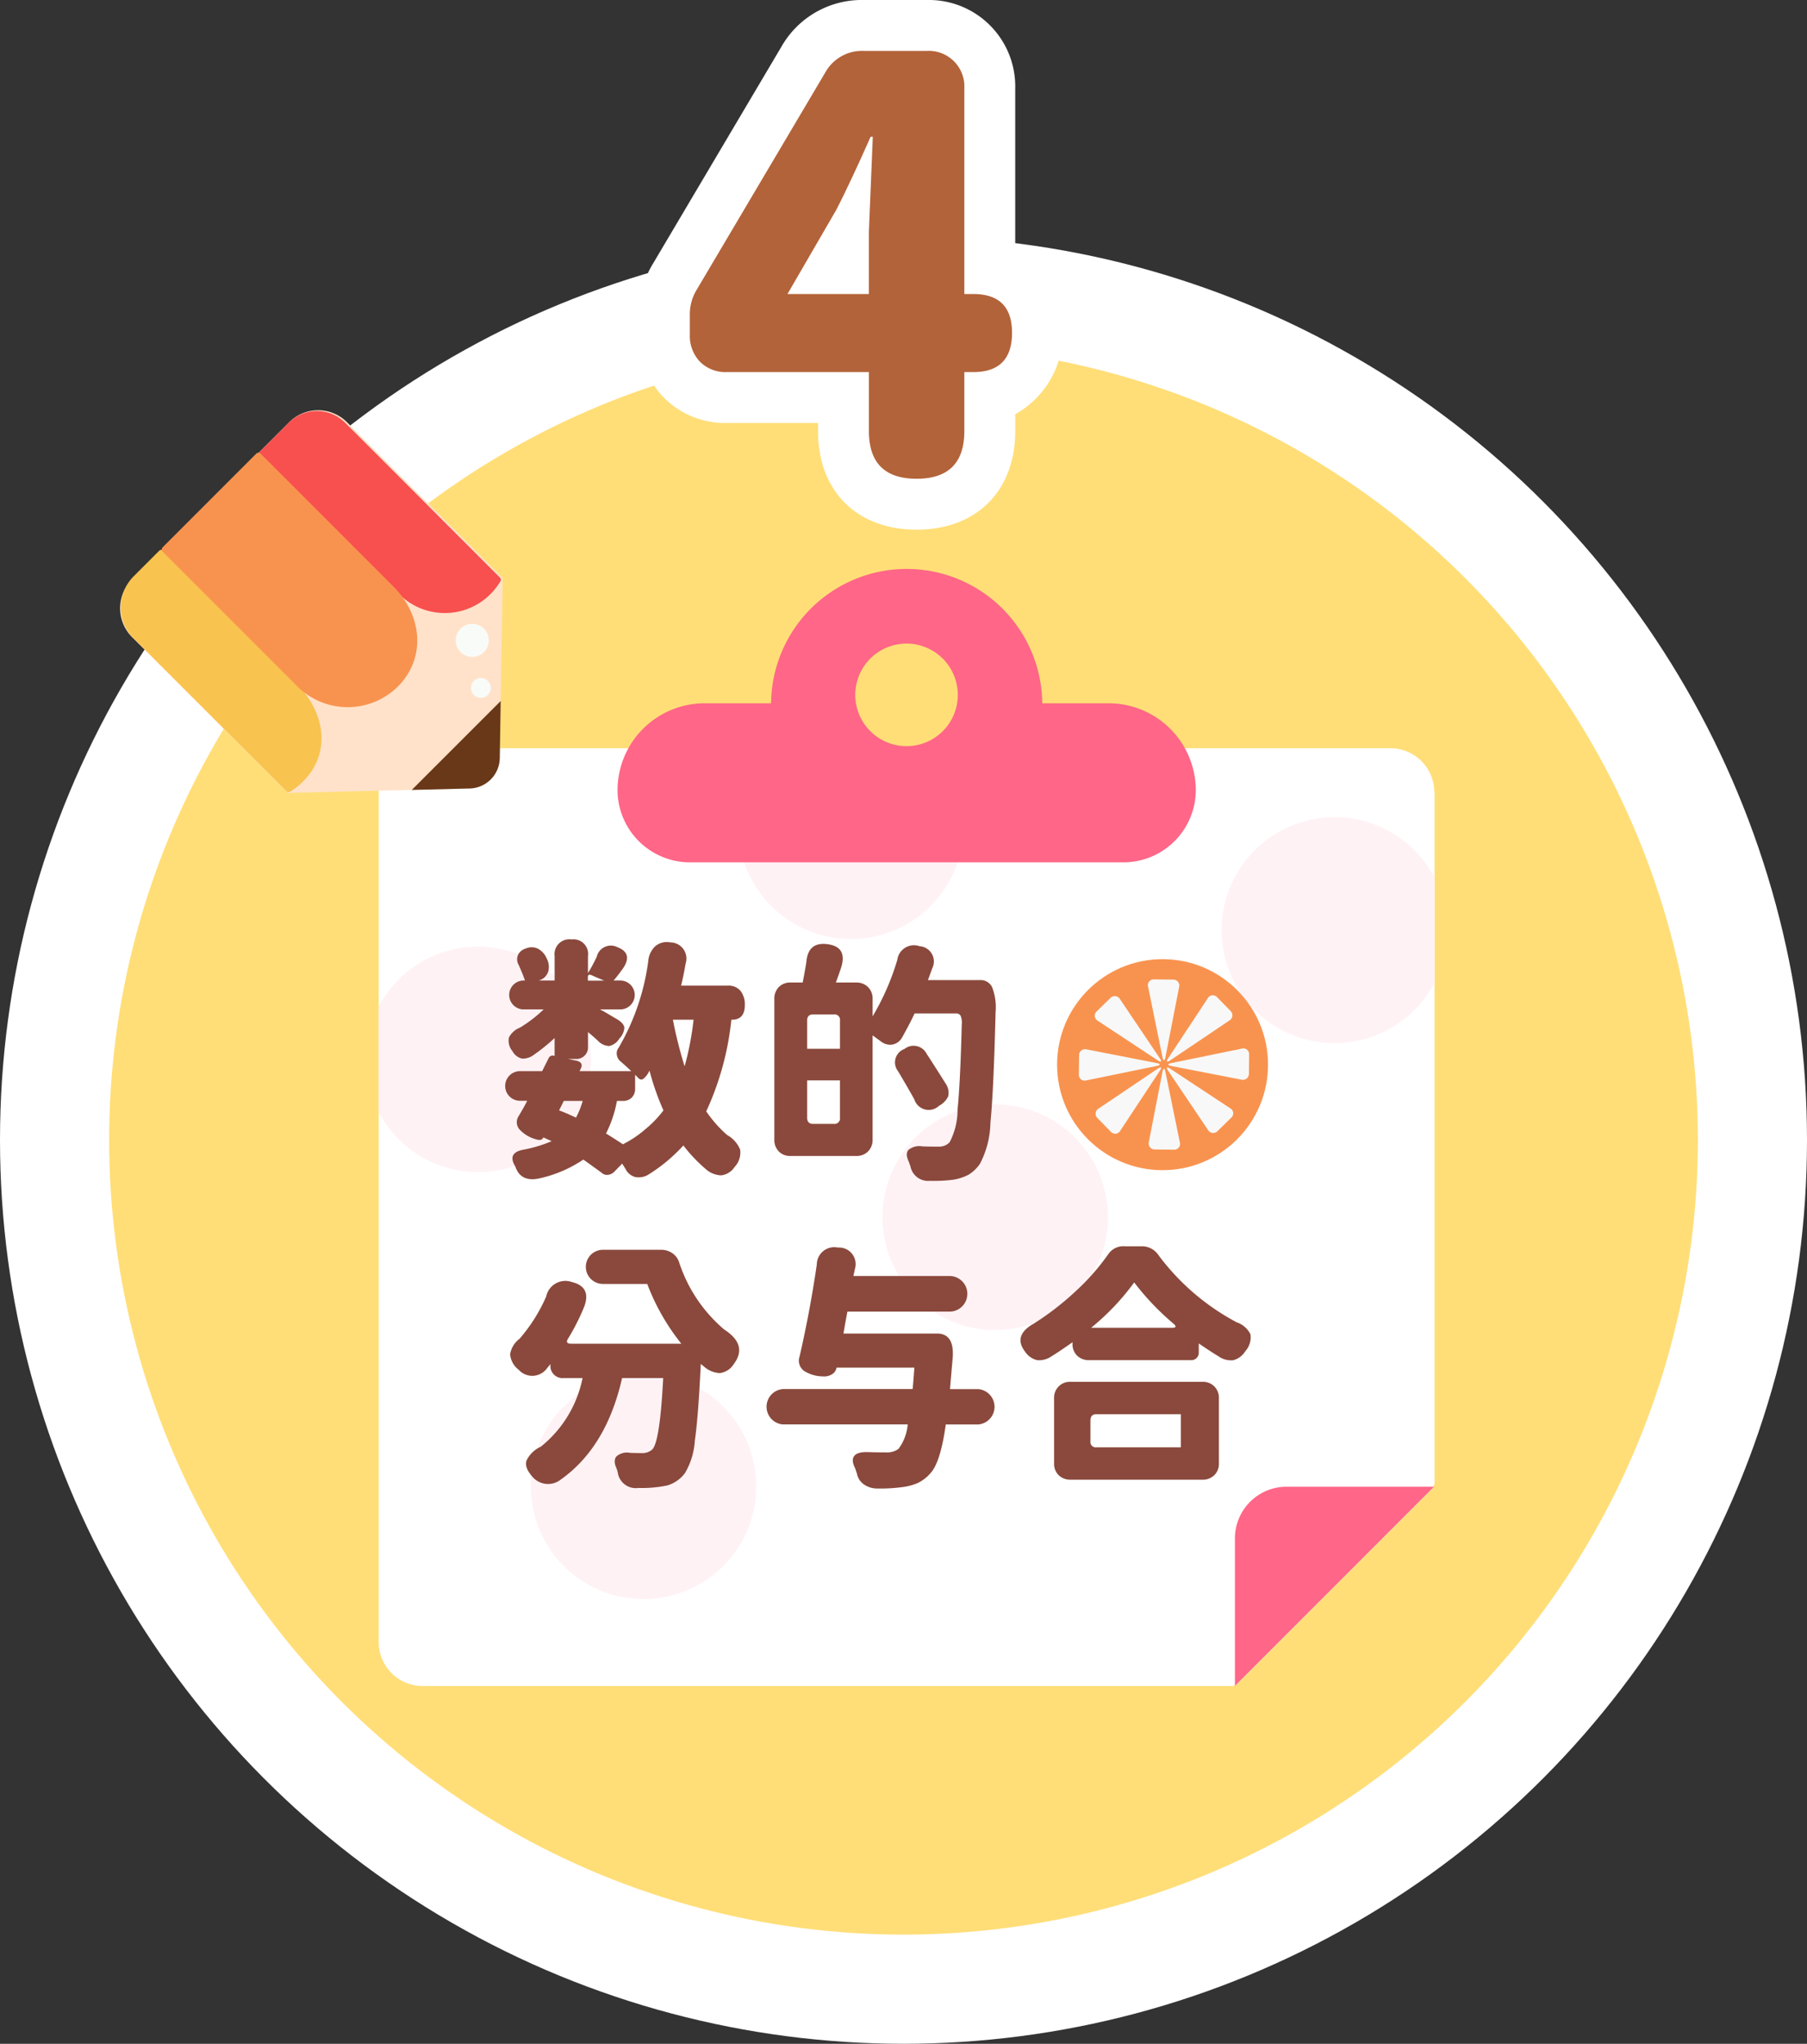 <svg id="组_374" data-name="组 374" xmlns="http://www.w3.org/2000/svg" width="152.876" height="172.855" viewBox="0 0 152.876 172.855">
  <rect x="0" y="0" width="152.876" height="172.855" fill="#333333" stroke="none"/>
  <defs>
    <style>
      .cls-1 {
        fill: #fff;
      }

      .cls-2 {
        fill: #ffde78;
      }

      .cls-3 {
        fill: #fff2f5;
      }

      .cls-4 {
        fill: #ff6687;
      }

      .cls-5 {
        fill: #8a493c;
      }

      .cls-6 {
        fill: #f8934f;
      }

      .cls-7 {
        fill: #f8f8f8;
      }

      .cls-8 {
        fill: #ffe2c9;
      }

      .cls-9 {
        fill: #f84f4f;
      }

      .cls-10 {
        fill: #f8c34f;
      }

      .cls-11 {
        fill: #683818;
      }

      .cls-12 {
        fill: #f9fbf8;
      }

      .cls-13 {
        fill: #b36339;
      }
    </style>
  </defs>
  <circle id="椭圆_99" data-name="椭圆 99" class="cls-1" cx="76.438" cy="76.438" r="76.438" transform="translate(0 19.978)"/>
  <circle id="椭圆_100" data-name="椭圆 100" class="cls-2" cx="67.205" cy="67.205" r="67.205" transform="translate(9.233 29.212)"/>
  <path id="路径_442" data-name="路径 442" class="cls-1" d="M695.577,179.864v58.316a1.017,1.017,0,0,1-.291.7l-16.3,16.306a.79.79,0,0,1-.59.281H609.959a3.723,3.723,0,0,1-3.712-3.722V179.864a3.727,3.727,0,0,1,3.712-3.712h81.878a3.728,3.728,0,0,1,3.72,3.712Z" transform="translate(-574.21 -112.871)"/>
  <path id="路径_443" data-name="路径 443" class="cls-3" d="M673.954,185.321v8.891a9.556,9.556,0,1,1,0-8.891Z" transform="translate(-552.59 -111.1)"/>
  <path id="路径_444" data-name="路径 444" class="cls-3" d="M646.52,182.753v.009a9.537,9.537,0,1,1-16.419-6.61h13.763A9.509,9.509,0,0,1,646.52,182.753Z" transform="translate(-564.994 -112.871)"/>
  <path id="路径_445" data-name="路径 445" class="cls-3" d="M624.207,197.387a9.536,9.536,0,0,1-17.961,4.466v-8.938a9.536,9.536,0,0,1,17.961,4.472Z" transform="translate(-574.21 -107.787)"/>
  <path id="路径_446" data-name="路径 446" class="cls-3" d="M635.954,206.688a9.538,9.538,0,0,0,19.076.009v-.009a9.538,9.538,0,1,0-19.076,0Z" transform="translate(-561.296 -103.742)"/>
  <path id="路径_447" data-name="路径 447" class="cls-3" d="M615.215,222.549a9.538,9.538,0,1,0,19.076.009v-.009a9.538,9.538,0,1,0-19.076,0Z" transform="translate(-570.311 -96.847)"/>
  <path id="路径_448" data-name="路径 448" class="cls-4" d="M656.738,224.053v12.479l16.846-16.846H661.105A4.369,4.369,0,0,0,656.738,224.053Z" transform="translate(-552.26 -93.946)"/>
  <path id="路径_449" data-name="路径 449" class="cls-4" d="M661.91,176.964h-5.647a11.471,11.471,0,0,0-22.941,0h-5.647a7.365,7.365,0,0,0-7.343,7.343,6.128,6.128,0,0,0,6.108,6.108h36.706a6.127,6.127,0,0,0,6.108-6.108,7.372,7.372,0,0,0-7.343-7.343Zm-17.128,3.624a4.337,4.337,0,1,1,4.336-4.337A4.333,4.333,0,0,1,644.783,180.588Z" transform="translate(-568.087 -117.482)"/>
  <g id="组_190" data-name="组 190" transform="translate(42.75 79.462)">
    <path id="路径_450" data-name="路径 450" class="cls-5" d="M628.586,191.327h3.96a1.311,1.311,0,0,1,1.064.442,1.827,1.827,0,0,1,.367,1.2q0,1.244-1.095,1.242h-.043a24.494,24.494,0,0,1-2.126,7.752,10.622,10.622,0,0,0,1.768,2,2.5,2.5,0,0,1,1.1,1.232,1.768,1.768,0,0,1-.463,1.463,1.577,1.577,0,0,1-1.148.716,2.069,2.069,0,0,1-1.317-.547,13.093,13.093,0,0,1-1.875-1.98,13.916,13.916,0,0,1-2.927,2.443,1.546,1.546,0,0,1-1.158.221,1.285,1.285,0,0,1-.822-.706c-.029-.042-.073-.113-.136-.211s-.109-.168-.138-.209l-.653.673a.877.877,0,0,1-.568.274.655.655,0,0,1-.528-.189c-.869-.633-1.383-1-1.537-1.1a10.829,10.829,0,0,1-3.686,1.581q-1.582.357-2.045-.948l-.063-.126q-.652-1.138.844-1.369a11.205,11.205,0,0,0,2.274-.7l-.7-.316q-.146.316-.59.168a2.9,2.9,0,0,1-1.379-.791.92.92,0,0,1-.116-1.189q.547-.925.716-1.286h-.61a1.253,1.253,0,0,1,0-2.506h1.874l.527-1.053a.385.385,0,0,1,.528-.231v-1.516a15.848,15.848,0,0,1-1.749,1.412,1.534,1.534,0,0,1-1,.326,1.214,1.214,0,0,1-.812-.621,1.38,1.38,0,0,1-.306-1.159,1.783,1.783,0,0,1,.938-.842,11.044,11.044,0,0,0,2-1.538H615.23a1.222,1.222,0,0,1,0-2.443h.149q-.189-.547-.528-1.306a.951.951,0,0,1-.073-.832.99.99,0,0,1,.643-.558,1.223,1.223,0,0,1,1.042,0,1.637,1.637,0,0,1,.749.821,1.507,1.507,0,0,1,.126,1.138,1.15,1.15,0,0,1-.8.737h1.349v-2.063a1.256,1.256,0,0,1,1.432-1.412,1.237,1.237,0,0,1,1.389,1.412v1.432a13.677,13.677,0,0,0,.739-1.369,1.226,1.226,0,0,1,1.747-.822q1.433.549.359,1.958c-.224.31-.451.6-.674.864h.527a1.222,1.222,0,1,1,0,2.443h-1.686q.295.148.842.475c.366.218.577.34.633.369.379.238.575.478.59.716a1.462,1.462,0,0,1-.42.905,1.355,1.355,0,0,1-.854.631,1.34,1.34,0,0,1-.958-.442c-.225-.211-.505-.456-.844-.736v1.221a.98.98,0,0,1-1.052,1.053h-.631l.716.148c.406.1.527.323.357.674l-.106.209h4.382c-.42-.393-.716-.66-.884-.8a.874.874,0,0,1-.337-.558.75.75,0,0,1,.148-.623,19.629,19.629,0,0,0,2.506-7.33,1.943,1.943,0,0,1,.59-1.254,1.508,1.508,0,0,1,1.264-.326,1.366,1.366,0,0,1,1.306,1.791Q628.817,190.379,628.586,191.327ZM619,202.175l.694.316a7.672,7.672,0,0,0,.57-1.412h-1.6l-.4.8C618.42,201.936,618.665,202.034,619,202.175Zm3.075-11.27q-.842-.357-1.075-.463c-.2-.083-.3-.027-.3.168v.3Zm3.5,12.555a9.225,9.225,0,0,0,1.518-1.581,21.319,21.319,0,0,1-1.181-3.37,1.024,1.024,0,0,1-.1.2,2.023,2.023,0,0,1-.179.264,2.677,2.677,0,0,1-.2.2.294.294,0,0,1-.251.095.44.44,0,0,1-.254-.169l-.231-.231v1.158a1.043,1.043,0,0,1-.284.769,1.015,1.015,0,0,1-.749.284h-.505a10.156,10.156,0,0,1-.927,2.76q.273.148,1.432.905A8.971,8.971,0,0,0,625.573,203.46Zm2.317-9.248a37.089,37.089,0,0,0,.991,3.94,24.891,24.891,0,0,0,.758-3.94Z" transform="translate(-613.714 -187.43)"/>
    <path id="路径_452" data-name="路径 452" class="cls-5" d="M619.153,213.661h9.331a18.57,18.57,0,0,1-2.885-5.055h-3.75a1.443,1.443,0,1,1,0-2.887h4.93a1.622,1.622,0,0,1,.97.306,1.492,1.492,0,0,1,.568.812,12.576,12.576,0,0,0,3.792,5.623q2.021,1.306.821,2.908a1.628,1.628,0,0,1-1.189.779,2.166,2.166,0,0,1-1.38-.59.661.661,0,0,1-.115-.085c-.05-.042-.089-.077-.116-.1q-.211,4.466-.506,6.519a6.081,6.081,0,0,1-.842,2.727,2.891,2.891,0,0,1-1.485,1.032,10.53,10.53,0,0,1-2.455.211,1.532,1.532,0,0,1-1.728-1.264,2.67,2.67,0,0,0-.1-.359q-.316-.671-.032-1.032a1.343,1.343,0,0,1,1.148-.316q.4.022.991.022a1.275,1.275,0,0,0,.9-.3q.654-.652.928-6.046h-3.476q-1.326,5.856-5.2,8.594a1.731,1.731,0,0,1-2.317-.168q-.76-.822-.58-1.422a2.4,2.4,0,0,1,1.211-1.191,9.914,9.914,0,0,0,3.539-5.813h-1.6a1.023,1.023,0,0,1-1.116-1.116v-.063c-.113.141-.2.24-.252.3a1.541,1.541,0,0,1-2.423.189,1.862,1.862,0,0,1-.736-1.317,2.037,2.037,0,0,1,.8-1.316,13.981,13.981,0,0,0,2.255-3.581,1.651,1.651,0,0,1,2.148-1.222q1.685.4,1.075,2.065a18.444,18.444,0,0,1-1.369,2.717C618.719,213.515,618.8,213.661,619.153,213.661Z" transform="translate(-613.592 -179.479)"/>
    <path id="路径_453" data-name="路径 453" class="cls-5" d="M630.537,217.556h10.976q.062-.652.146-1.811h-6.593v.042a.824.824,0,0,1-.42.548,1.264,1.264,0,0,1-.759.148,2.975,2.975,0,0,1-1.568-.465,1.07,1.07,0,0,1-.37-1.221q.885-3.854,1.455-7.773a1.479,1.479,0,0,1,1.791-1.432,1.4,1.4,0,0,1,1.432,1.812c-.014.07-.036.168-.063.3s-.049.224-.063.294h8.172a1.506,1.506,0,0,1,0,3.011h-8.678q-.125.633-.337,1.854h7.92q1.455,0,1.327,2-.19,2.171-.231,2.7h2.382a1.5,1.5,0,0,1,0,2.991h-2.74q-.441,3.181-1.284,4.108a3.326,3.326,0,0,1-1.085.842,4.88,4.88,0,0,1-1.4.359,14.108,14.108,0,0,1-2.043.106,1.937,1.937,0,0,1-1.148-.37,1.438,1.438,0,0,1-.558-.894l-.148-.443c-.24-.463-.263-.813-.073-1.053s.594-.343,1.211-.316q.633.022,1.495.022a1.588,1.588,0,0,0,1.033-.3,3.979,3.979,0,0,0,.779-2.065H630.537a1.5,1.5,0,0,1,0-2.991Z" transform="translate(-607.051 -179.54)"/>
    <path id="路径_454" data-name="路径 454" class="cls-5" d="M658.52,215.142h-8.614a1.4,1.4,0,0,1-1.021-.38,1.341,1.341,0,0,1-.39-1.011v-.126q-1.1.779-1.79,1.2a1.827,1.827,0,0,1-1.2.317,1.687,1.687,0,0,1-1.011-.7q-1.074-1.39.739-2.4a23.969,23.969,0,0,0,3.57-2.769,19.231,19.231,0,0,0,2.727-3.108,1.53,1.53,0,0,1,1.39-.653h1.412a1.664,1.664,0,0,1,1.412.716,19.815,19.815,0,0,0,6.634,5.709,2.029,2.029,0,0,1,1.169,1.01,1.734,1.734,0,0,1-.431,1.433,1.7,1.7,0,0,1-1.033.769,1.848,1.848,0,0,1-1.264-.349q-.633-.379-1.643-1.073v.779a.617.617,0,0,1-.179.453A.644.644,0,0,1,658.52,215.142Zm-10.172,1.831H659.47a1.339,1.339,0,0,1,1.41,1.412v5.478a1.346,1.346,0,0,1-.39,1.01,1.4,1.4,0,0,1-1.02.379H648.348a1.4,1.4,0,0,1-1.023-.379,1.346,1.346,0,0,1-.39-1.01v-5.478a1.339,1.339,0,0,1,1.413-1.412Zm2.168,5.541h7.142v-2.8h-7.142c-.336,0-.505.176-.505.527v1.77A.447.447,0,0,0,650.516,222.514Zm-.442-10.111h6.847c.35,0,.386-.119.1-.359a22.189,22.189,0,0,1-3.307-3.475A20.574,20.574,0,0,1,650.074,212.4Z" transform="translate(-600.508 -179.568)"/>
    <path id="路径_8669" data-name="路径 8669" class="cls-5" d="M4.045-3.669V-.513q0,.522.5.522H6.3a.462.462,0,0,0,.522-.522V-3.669Zm0-5.057v2.382H6.824V-8.726A.462.462,0,0,0,6.3-9.248H4.547Q4.045-9.248,4.045-8.726Zm10.219-3.427h4.409a1.079,1.079,0,0,1,1.014.585,4.646,4.646,0,0,1,.3,2.111Q19.823-2.77,19.551-.1a7.778,7.778,0,0,1-.878,3.469,3.131,3.131,0,0,1-.972.94,4.265,4.265,0,0,1-1.264.418,12.467,12.467,0,0,1-2.006.1A1.522,1.522,0,0,1,12.78,3.583a1.537,1.537,0,0,1-.063-.167l-.063-.188q-.334-.669-.042-1.014a1.454,1.454,0,0,1,1.191-.3q.606.021,1.379.021a1.208,1.208,0,0,0,.919-.376,5.918,5.918,0,0,0,.669-2.748q.23-2.267.355-7.178a1.586,1.586,0,0,0-.094-.763.411.411,0,0,0-.387-.2H13.135q-.4.857-1.066,2.048a1.178,1.178,0,0,1-.825.585,1.271,1.271,0,0,1-1.014-.313q-.1-.063-.324-.23t-.324-.23v8.8A1.371,1.371,0,0,1,9.2,2.339a1.371,1.371,0,0,1-1.014.387H2.645a1.335,1.335,0,0,1-1-.387,1.392,1.392,0,0,1-.376-1.014v-11.87a1.392,1.392,0,0,1,.376-1.014,1.335,1.335,0,0,1,1-.387H3.669q.251-1.317.313-1.755.146-1.714,1.8-1.484,1.734.23,1.108,2.069-.042.125-.188.543t-.23.627H8.183a1.371,1.371,0,0,1,1.014.387,1.371,1.371,0,0,1,.387,1.014v1.463a21,21,0,0,0,2.09-4.786,1.421,1.421,0,0,1,1.881-1.149,1.29,1.29,0,0,1,1.087,1.839q-.063.167-.188.512T14.264-12.153ZM13.114-2.06q-.251-.46-.731-1.285t-.648-1.1a1.206,1.206,0,0,1,.543-1.881,1.237,1.237,0,0,1,1.881.418q.313.46,1.63,2.549a1.339,1.339,0,0,1,.188,1.045,1.788,1.788,0,0,1-.773.794A1.273,1.273,0,0,1,13.114-2.06Z" transform="translate(21.491 15.581)"/>
  </g>
  <g id="组_191" data-name="组 191" transform="translate(89.432 81.122)">
    <circle id="椭圆_101" data-name="椭圆 101" class="cls-6" cx="8.923" cy="8.923" r="8.923"/>
    <path id="路径_455" data-name="路径 455" class="cls-7" d="M654.859,196.363c-.067.339-.178.34-.248,0l-1.222-5.974a.488.488,0,0,1,.5-.61l1.62.019a.5.5,0,0,1,.508.624Zm-.25,1.234c.066-.339.178-.34.247,0l1.225,5.976a.489.489,0,0,1-.5.61l-1.618-.019a.507.507,0,0,1-.509-.624Zm-.222-1.142c.194.287.115.366-.174.175l-5.092-3.359a.487.487,0,0,1-.075-.786l1.158-1.132a.506.506,0,0,1,.8.082Zm.7,1.05c-.192-.287-.115-.366.174-.175l5.09,3.359a.487.487,0,0,1,.076.786l-1.158,1.132a.505.505,0,0,1-.8-.082Zm-.966-.65c.34.066.34.176,0,.247l-5.976,1.224a.486.486,0,0,1-.608-.5l.017-1.62a.506.506,0,0,1,.624-.508Zm1.235.25c-.34-.066-.34-.178,0-.247l5.976-1.225a.487.487,0,0,1,.608.5l-.017,1.62a.506.506,0,0,1-.624.508Zm-1.142.224c.286-.194.365-.116.175.174l-3.36,5.09a.488.488,0,0,1-.786.076l-1.132-1.158a.507.507,0,0,1,.082-.8Zm1.049-.7c-.287.194-.366.115-.175-.174l3.359-5.09a.488.488,0,0,1,.786-.076l1.132,1.158a.508.508,0,0,1-.082.8Z" transform="translate(-645.693 -188.069)"/>
  </g>
  <g id="组_192" data-name="组 192" transform="translate(10.159 34.7)">
    <path id="路径_456" data-name="路径 456" class="cls-8" d="M592.01,170.538l13.3-13.3a3.452,3.452,0,0,1,4.882,0l0,0,13.181,13.181-.258,15.228a2.61,2.61,0,0,1-2.544,2.564l-15.377.386-13.179-13.179a3.453,3.453,0,0,1-.006-4.884l0,0Z" transform="translate(-590.998 -156.231)"/>
    <path id="路径_457" data-name="路径 457" class="cls-9" d="M601.732,157.261a3.365,3.365,0,0,1,4.759,0l13.1,13.1a.252.252,0,0,1,.033.334l-.019.019a5.459,5.459,0,0,1-8.524,1.063l-11.928-11.93Z" transform="translate(-587.454 -156.212)"/>
    <path id="路径_458" data-name="路径 458" class="cls-10" d="M594.293,164.532a.26.26,0,0,1,.367,0L605.9,175.769c2.43,2.43,2.984,5.855.552,8.287a5.949,5.949,0,0,1-1.067.845.253.253,0,0,1-.334-.033l-12.92-12.92a3.714,3.714,0,0,1,0-5.253Z" transform="translate(-590.98 -152.655)"/>
    <path id="路径_459" data-name="路径 459" class="cls-6" d="M601.45,158.81a.261.261,0,0,1,.369,0h0l11.235,11.235c2.43,2.43,2.8,6.042.363,8.476a6.043,6.043,0,0,1-8.651-.188L593.53,167.1a.28.28,0,0,1,0-.37Z" transform="translate(-589.928 -155.143)"/>
    <path id="路径_460" data-name="路径 460" class="cls-11" d="M608.2,180.89l4.9-.123a2.61,2.61,0,0,0,2.544-2.564l.08-4.835Z" transform="translate(-583.522 -148.781)"/>
    <path id="路径_461" data-name="路径 461" class="cls-12" d="M611.162,169.269a1.4,1.4,0,1,1,1.977,1.977h0a1.4,1.4,0,0,1-1.977-1.977Zm1.185,4.349a.84.84,0,1,1-.007,1.2A.852.852,0,0,1,612.347,173.618Z" transform="translate(-582.41 -150.741)"/>
  </g>
  <g id="组_197" data-name="组 197" transform="translate(54.056 0)">
    <g id="组_196" data-name="组 196">
      <g id="组_195" data-name="组 195">
        <g id="组_193" data-name="组 193" transform="translate(2.152 2.152)">
          <path id="路径_462" data-name="路径 462" class="cls-13" d="M644.434,174.039c-3.875,0-6.189-2.314-6.189-6.189v-2.835h-9.864a5.2,5.2,0,0,1-3.822-1.528,5.339,5.339,0,0,1-1.465-3.806v-1.616a6.136,6.136,0,0,1,.964-3.4l10.782-18.211a5.742,5.742,0,0,1,5.128-2.907h5.321a5.159,5.159,0,0,1,5.334,5.334v15.363c2.522.508,4.034,2.44,4.034,5.3,0,2.93-1.482,4.851-4.034,5.349v2.963C650.623,171.724,648.309,174.039,644.434,174.039Zm-6.189-19.93V152.38l-1,1.729Z" transform="translate(-623.094 -133.545)"/>
        </g>
        <g id="组_194" data-name="组 194">
          <path id="路径_463" data-name="路径 463" class="cls-1" d="M645.941,136.349a3.015,3.015,0,0,1,3.182,3.182v17.382h.758q3.278,0,3.277,3.277,0,3.325-3.277,3.324h-.758V168.5q0,4.035-4.037,4.036t-4.037-4.036v-4.987H629.033a3.036,3.036,0,0,1-2.28-.878,3.169,3.169,0,0,1-.855-2.3v-1.616a4,4,0,0,1,.618-2.231L637.343,138.2a3.565,3.565,0,0,1,3.277-1.851h5.322m-4.561,7.267h-.189q-1.664,3.751-2.9,6.174l-4.132,7.123h6.888V151.64q0-.045.331-8.024m4.561-11.571H640.62a7.822,7.822,0,0,0-6.984,3.97L622.849,154.23a8.261,8.261,0,0,0-1.255,4.486v1.616a7.438,7.438,0,0,0,2.069,5.3,7.3,7.3,0,0,0,5.37,2.187h7.712v.683c0,5.066,3.274,8.34,8.342,8.34s8.341-3.274,8.341-8.34v-1.425a7.858,7.858,0,0,0,0-13.73V139.531a7.311,7.311,0,0,0-7.486-7.486Z" transform="translate(-621.594 -132.045)"/>
        </g>
      </g>
    </g>
  </g>
</svg>
